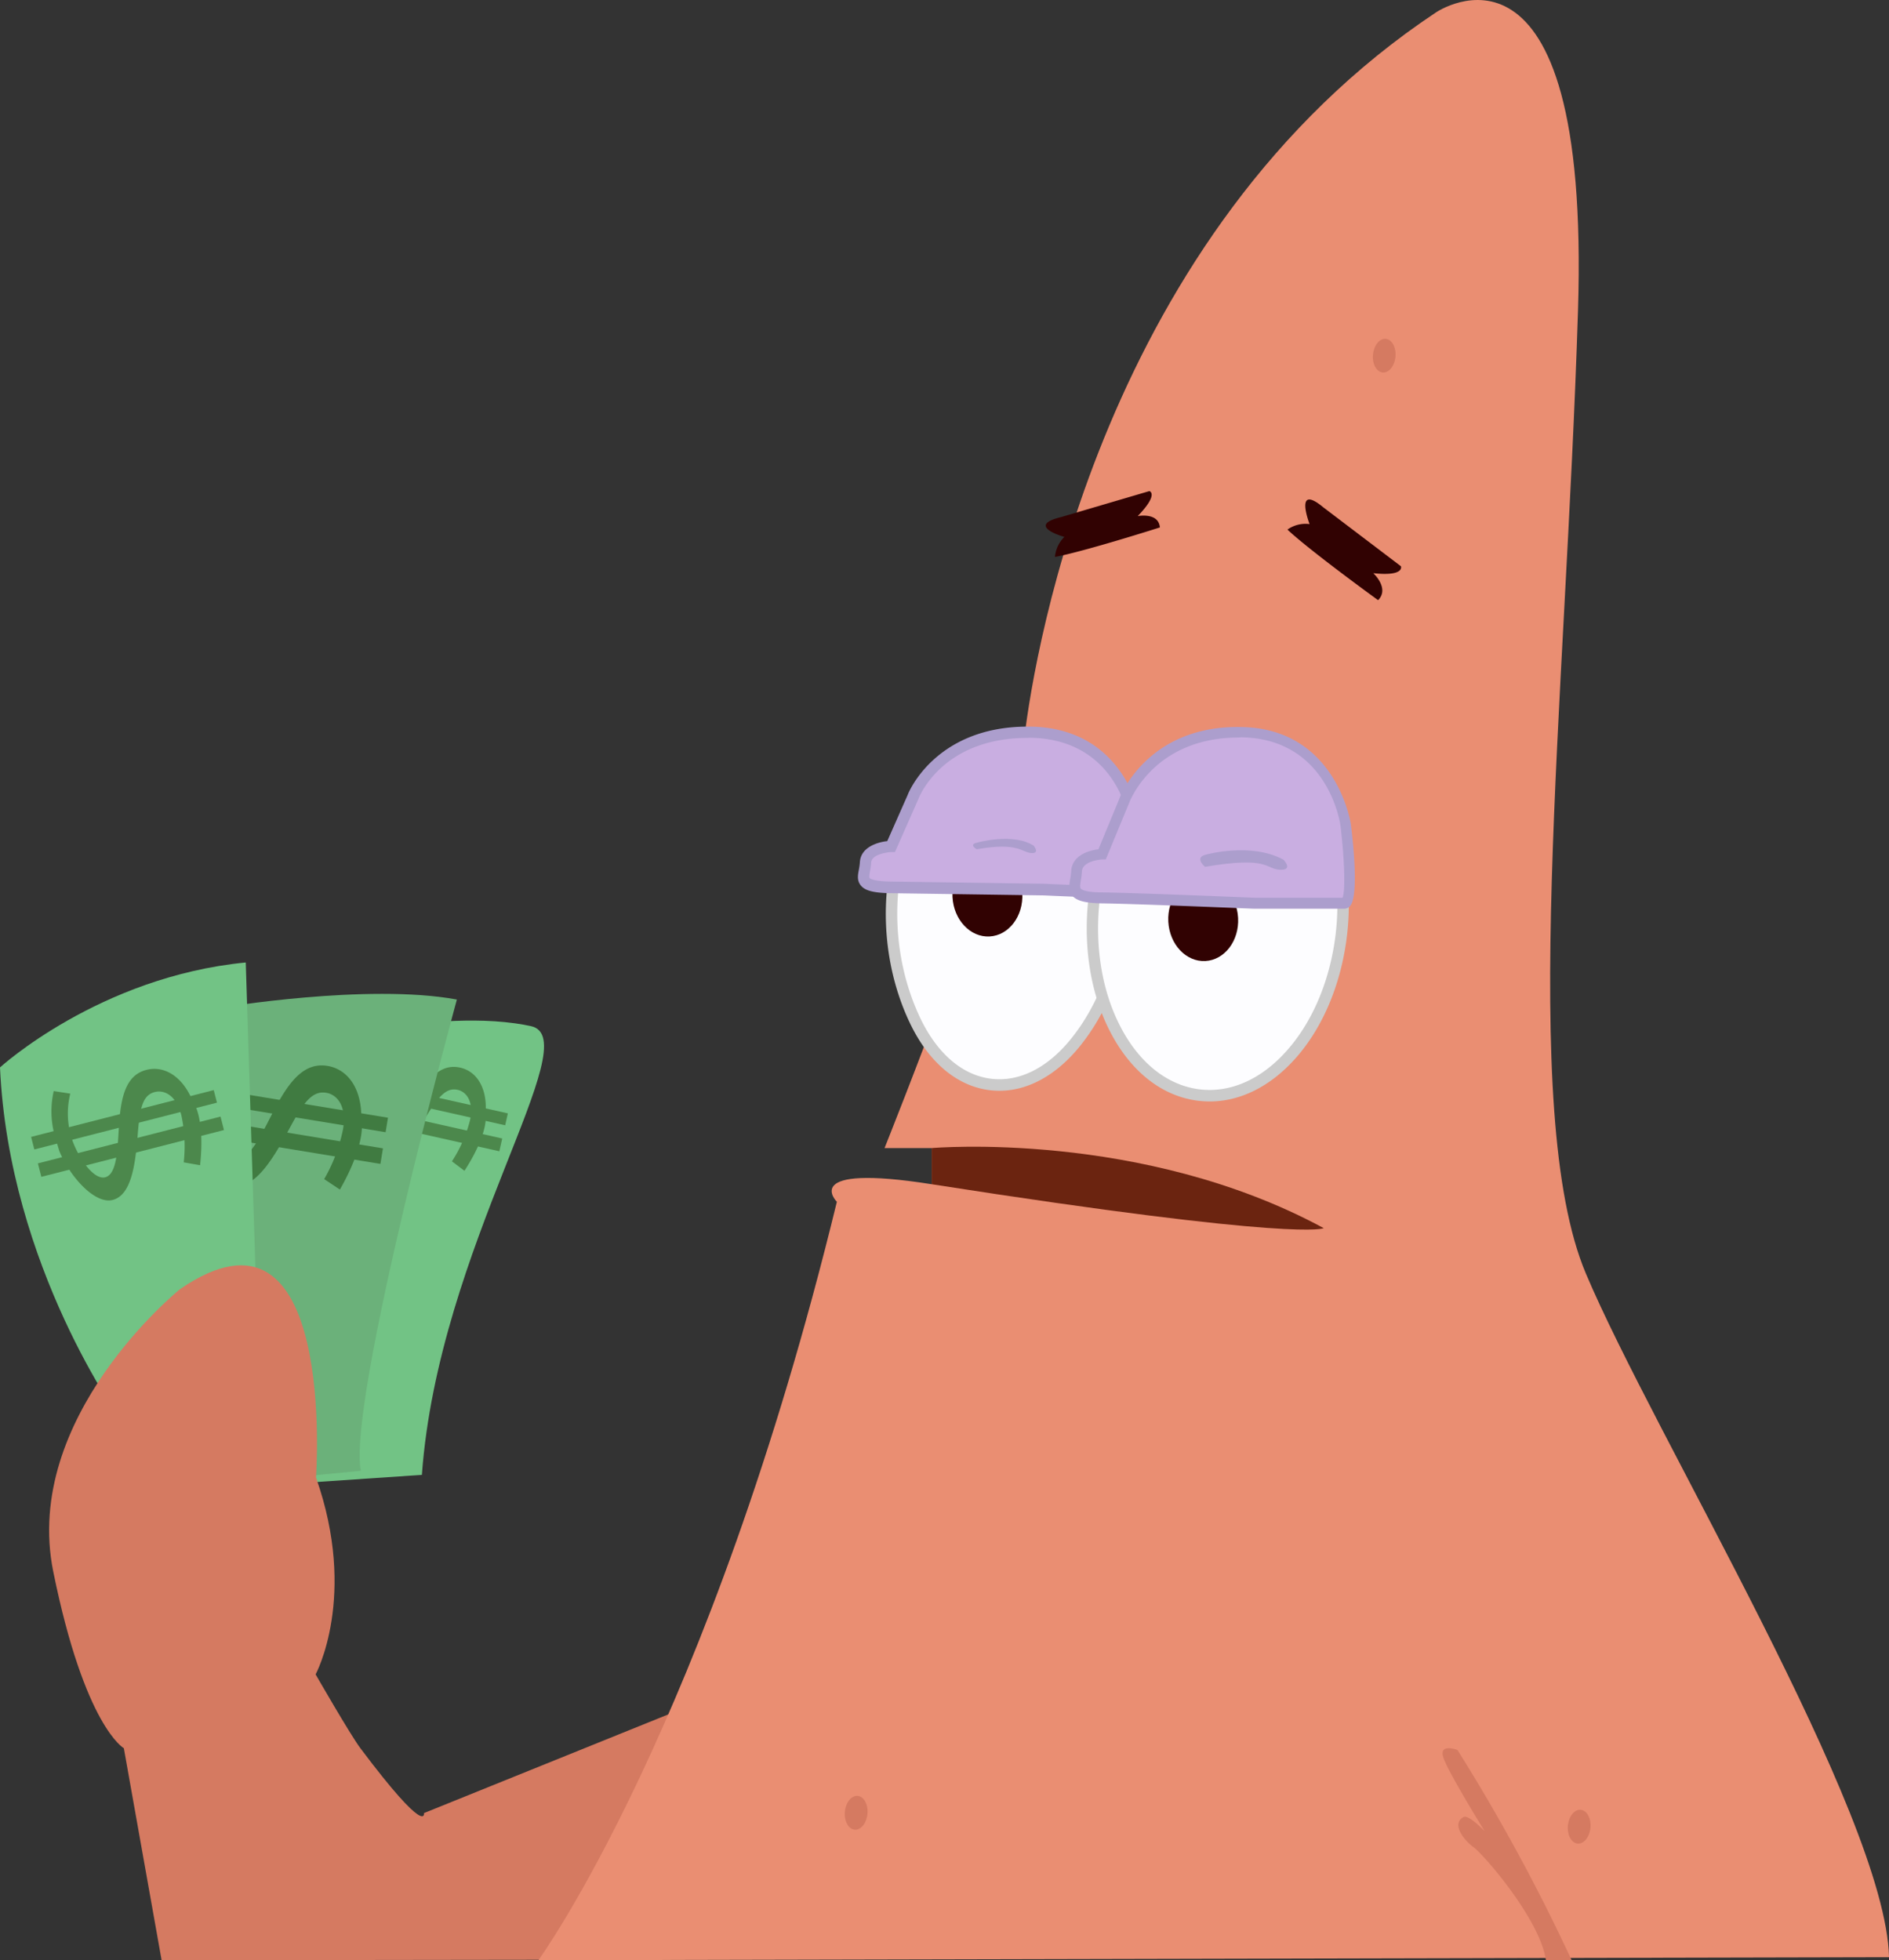 <svg id="b44c0c92-6d82-41ad-b34a-76669229530f" data-name="Layer 1" xmlns="http://www.w3.org/2000/svg" viewBox="0 0 500 518.87"><rect x="0" y="0" width="500" height="518.87" fill="#333333" stroke="none"/><path d="M106.22,271.61s15.8-2.74,30.14-.74c1.41.2,2.81.44,4.17.74,15.26,3.31-24.51,58.32-28.86,118.78l-32.14,2.18Z" transform="translate(0 0)" fill="#72c385"/><path d="M94,286.45a22.89,22.89,0,0,1,4.75-9.65l3.39,2.44a20.83,20.83,0,0,0-4.56,9.07c-1.06,4.73-.33,12.78,2.85,13.49s6.42-5.81,9.2-10.37c3.76-6.31,7.28-9.93,12.14-8.84,4.64,1,7.28,5.77,6.75,12.09,0,0,1.18,4.78-5.58,15.22l-3.32-2.5a36.14,36.14,0,0,0,4.76-10.77c1.15-5.14-1-7.65-3.22-8.15-2.91-.65-4.92,1.49-8.23,6.84-3.89,6.34-8.43,13.49-13.41,12.37-4.42-1-6.88-9.91-6.29-17Z" transform="translate(0 0)" fill="#4c884c"/><rect x="109.51" y="267.62" width="3.23" height="47.05" transform="translate(419.52 246.41) rotate(102.64)" fill="#4c884c"/><rect x="107.87" y="274.39" width="3.47" height="47.05" transform="translate(424.28 256.14) rotate(102.64)" fill="#4c884c"/><path d="M58.28,266.75s39-6.54,62.65-2.18c0,0-29,106.22-25.42,124.74l-33.68,3.26Z" transform="translate(0 0)" fill="#6bb17a"/><path d="M53.55,288.73c.84-4.7,2.87-9.37,5-11.93l4.24,2.7A25,25,0,0,0,58,290.7c-.95,5.77.47,15.38,4.35,16s7.3-7.43,10.33-13.1c4.09-7.83,8.06-12.43,14-11.46,5.65.93,9.15,6.43,8.94,14.06,0,0,1.75,5.66-5.65,18.67l-4.16-2.77a43.45,43.45,0,0,0,5-13.27c1-6.26-1.71-9.12-4.43-9.57-3.54-.58-5.8,2.13-9.41,8.79-4.24,7.89-9.2,16.79-15.25,15.79-5.38-.88-8.95-11.44-8.74-20Z" transform="translate(0 0)" fill="#407b41"/><rect x="72.5" y="264.87" width="3.89" height="56.62" transform="translate(375.82 267.3) rotate(99.34)" fill="#407b41"/><rect x="71.01" y="273.11" width="4.17" height="56.62" transform="translate(382.38 278.22) rotate(99.34)" fill="#407b41"/><path d="M32.23,376.23S2.39,335.38,0,282.54c0,0,26.26-24,65.05-27.78l3.58,113.3Z" transform="translate(0 0)" fill="#72c385"/><path d="M14.38,300.21a24.26,24.26,0,0,1-.16-11.41l4.38.68a22,22,0,0,0,.06,10.76c1.28,5,5.83,12.24,9.19,11.38s3.26-8.58,3.69-14.23c.52-7.77,2.1-12.89,7.22-14.2,4.89-1.25,9.66,1.94,12.2,8.18,0,0,3.41,3.94,2,17.06l-4.33-.76A38.77,38.77,0,0,0,48,295.2c-1.38-5.41-4.61-6.75-7-6.15-3.06.78-3.92,3.77-4.48,10.43-.62,7.86-1.46,16.8-6.7,18.14-4.66,1.2-11.28-6.05-14.14-13Z" transform="translate(0 0)" fill="#4c884c"/><rect x="31.11" y="271.45" width="3.43" height="49.9" transform="translate(311.81 191.04) rotate(75.63)" fill="#4c884c"/><rect x="32.81" y="278.58" width="3.68" height="49.9" transform="translate(320.09 194.63) rotate(75.63)" fill="#4c884c"/><path d="M190.53,448.28l-78.3,31.63s1,6.59-16.84-17.17c-2.7-3.6-11.85-19.54-11.85-19.54s11.22-20.62.1-52.12c0,0,5.73-78.56-36-49.84,0,0-41.88,33.72-33.54,74.77s18.68,46.73,18.68,46.73l10,56.13,134.71-.18Z" transform="translate(0 0)" fill="#d57a61"/><path d="M142.51,518.86s45.24-62.24,79-200.75c0,0-10.22-10.23,25.1-4.65v-9.57H234.13s34.23-85.4,37-108.56,21-133.63,109-192.07c0,0,40.91-27.8,37.55,79-3.28,104.5-15.9,212.18,2.07,254.8s79.33,143,80.26,181" transform="translate(0 0)" fill="#ea8e72"/><path d="M416,518.86a503.12,503.12,0,0,0-30.22-55.65s-4.91-1.88-3.77,1.89S393,484.74,393,484.74s-4.25-4.55-5.65-3.77c-3.24,1.81.08,6.07,2.72,8s17.61,19.11,19.12,29.93Z" transform="translate(0 0)" fill="#d57a61"/><path d="M246.62,303.89s55.59-4.87,103.75,21.19c0,0-5.75,3.7-103.75-11.62Z" transform="translate(0 0)" fill="#6b2410"/><path d="M284.39,276.26c-13.74,16.73-32.64,13.95-42.21-6.2s-8.29-47.29,5.45-64,35.66-14.57,45.24,5.58S298.13,259.53,284.39,276.26Z" transform="translate(0 0)" fill="#fdfdff"/><path d="M264.56,288.72a22.15,22.15,0,0,1-2.57-.15c-8.7-1.07-16.23-7.41-21.19-17.86-10.24-21.57-7.86-49.17,5.66-65.63,7-8.5,16.36-12.7,25.7-11.56S289.51,201,294.24,211c9.56,20.11,5.83,48.6-8.67,66.25C279.42,284.71,272,288.72,264.56,288.72Zm4.58-92.34c-7.41,0-14.7,3.77-20.33,10.63-12.81,15.6-15,41.84-5.26,62.39,4.5,9.48,11.18,15.21,18.81,16.14,7.28.89,14.69-2.74,20.86-10.24,13.79-16.81,17.35-43.9,8.27-63-4.27-9-11.45-14.73-19.7-15.74A21.42,21.42,0,0,0,269.14,196.38Z" transform="translate(0 0)" fill="#cbcbcb"/><ellipse cx="322.34" cy="242.58" rx="47.54" ry="33.06" transform="translate(51.77 541.8) rotate(-84.84)" fill="#fdfdff"/><path d="M320.19,291.55a26.35,26.35,0,0,1-3.07-.19c-9.43-1.17-17.65-7.55-23.13-18-10.93-20.74-7.38-51.47,7.9-68.5,7.43-8.28,16.56-12.22,25.66-11.09,9.43,1.17,17.65,7.55,23.14,18,10.92,20.74,7.37,51.47-7.9,68.5h0C336.19,287.62,328.27,291.55,320.19,291.55Zm4.31-94.9c-7.21,0-14.34,3.58-20.34,10.27-14.5,16.16-17.86,45.34-7.48,65.05,5,9.51,12.4,15.32,20.81,16.37,8.11,1,16.28-2.59,23-10.11,14.5-16.16,17.85-45.34,7.47-65-5-9.51-12.4-15.33-20.81-16.37A21.92,21.92,0,0,0,324.5,196.65Z" transform="translate(0 0)" fill="#cbcbcb"/><ellipse cx="318.48" cy="243.46" rx="9.25" ry="10.93" transform="translate(-12.27 16.95) rotate(-2.99)" fill="#310202"/><ellipse cx="261.36" cy="236.96" rx="9.25" ry="10.93" transform="translate(-12.01 13.96) rotate(-2.99)" fill="#310202"/><path d="M235.89,224s-6.55.24-6.76,4.24-2.87,6.5,6.9,6.63,40.38.58,40.38.58,15.84.75,23.49.75c3,0,.43-19.5.43-19.5s-3.4-22.68-27.76-22.94-30.88,17.11-30.88,17.11Z" transform="translate(0 0)" fill="#c9aee1"/><path d="M299.87,237.76c-7.6,0-23.37-.74-23.53-.75h0L236,236.43c-4.67-.06-6.95-.63-8.11-2s-.8-2.91-.54-4.33a16.12,16.12,0,0,0,.25-1.86c.2-3.82,4.29-5.27,7.25-5.6l5.44-12.31c0-.1,7-18,31.72-18h.56c25.37.27,29.22,24,29.25,24.24.7,5.28,2.08,17.81-.22,20.44A2.24,2.24,0,0,1,299.87,237.76ZM272,195.32c-22.49,0-28.64,15.46-28.89,16.12l-6.22,14.09-1,0s-5.17.31-5.3,2.79a16,16,0,0,1-.3,2.23c-.13.77-.29,1.64-.1,1.86s1.21.88,5.8.94c9.77.13,40.38.58,40.38.58.2,0,15.32.72,23,.75.79-2,.35-10.54-.61-17.78-.13-.84-3.54-21.37-26.27-21.62Z" transform="translate(0 0)" fill="#ac9ecd"/><path d="M291.74,226.1s-6.55.25-6.76,4.52-2.88,6.94,6.9,7.08,40.22,1.42,40.22,1.42h23.65c3,0,.42-20.82.42-20.82s-3.4-24.22-27.76-24.5-30.87,18.27-30.87,18.27Z" transform="translate(0 0)" fill="#c9aee1"/><path d="M350.31,134.32l20.5,15.56s1.1,2.75-7.32,1.84c0,0,4.39,4,1.28,7.14,0,0-17.94-13-24-18.68a8.3,8.3,0,0,1,5.86-1.46S342.4,127.73,350.31,134.32Z" transform="translate(0 0)" fill="#310202"/><path d="M280.78,136.89l23.45-6.9s2.63.7-3.09,6.62c0,0,5.52-1.09,5.87,3,0,0-20.08,6.39-27.77,7.81a8.5,8.5,0,0,1,2.48-5.3S271.31,139.22,280.78,136.89Z" transform="translate(0 0)" fill="#310202"/><ellipse cx="366.37" cy="94.14" rx="4.47" ry="2.99" transform="translate(239.68 450.56) rotate(-84.84)" fill="#d57a61"/><ellipse cx="224.65" cy="480.69" rx="4.47" ry="2.99" transform="matrix(0.09, -1, 1, 0.09, -274.29, 661.22)" fill="#d57a61"/><ellipse cx="415.99" cy="485.15" rx="4.47" ry="2.99" transform="matrix(0.09, -1, 1, 0.09, -104.6, 855.84)" fill="#d57a61"/><path d="M319.3,226.19s11.86-3.3,20.41,1.36c0,0,2.81,2.87-1,2.66s-2.8-3.64-19.73-.77C318.93,229.44,315.92,226.91,319.3,226.19Z" transform="translate(0 0)" fill="#ac9ecd"/><path d="M258.54,223.06s9.54-2.73,15.06.78c0,0,1.81,2.14-.7,1.95s-3.31-2.93-14.36-1C258.54,224.81,256.34,223.55,258.54,223.06Z" transform="translate(0 0)" fill="#ac9ecd"/><path d="M355.75,240.54H332.1c-.37,0-30.6-1.28-40.24-1.42-4.51-.06-6.83-.65-8-2s-.84-2.94-.58-4.51a18.79,18.79,0,0,0,.26-2c.19-4,4.26-5.46,7.2-5.8l5.47-13.23c0-.12,7.14-19.6,32.2-19.14,25.29.29,29.12,25.47,29.15,25.72.7,5.67,2.08,19.07-.23,21.69A2.15,2.15,0,0,1,355.75,240.54Zm-27.88-45.32c-22.64,0-28.93,17.14-29,17.32l-6.18,14.94-.91,0c-.05,0-5.26.3-5.4,3.17a19.86,19.86,0,0,1-.29,2.35c-.17,1-.31,1.89,0,2.22s1.45,1,5.84,1c9.68.14,40,1.4,40.26,1.42h23.17c.85-2,.42-11.3-.57-19.23-.13-.91-3.54-23-26.36-23.25Z" transform="translate(0 0)" fill="#ac9ecd"/></svg>